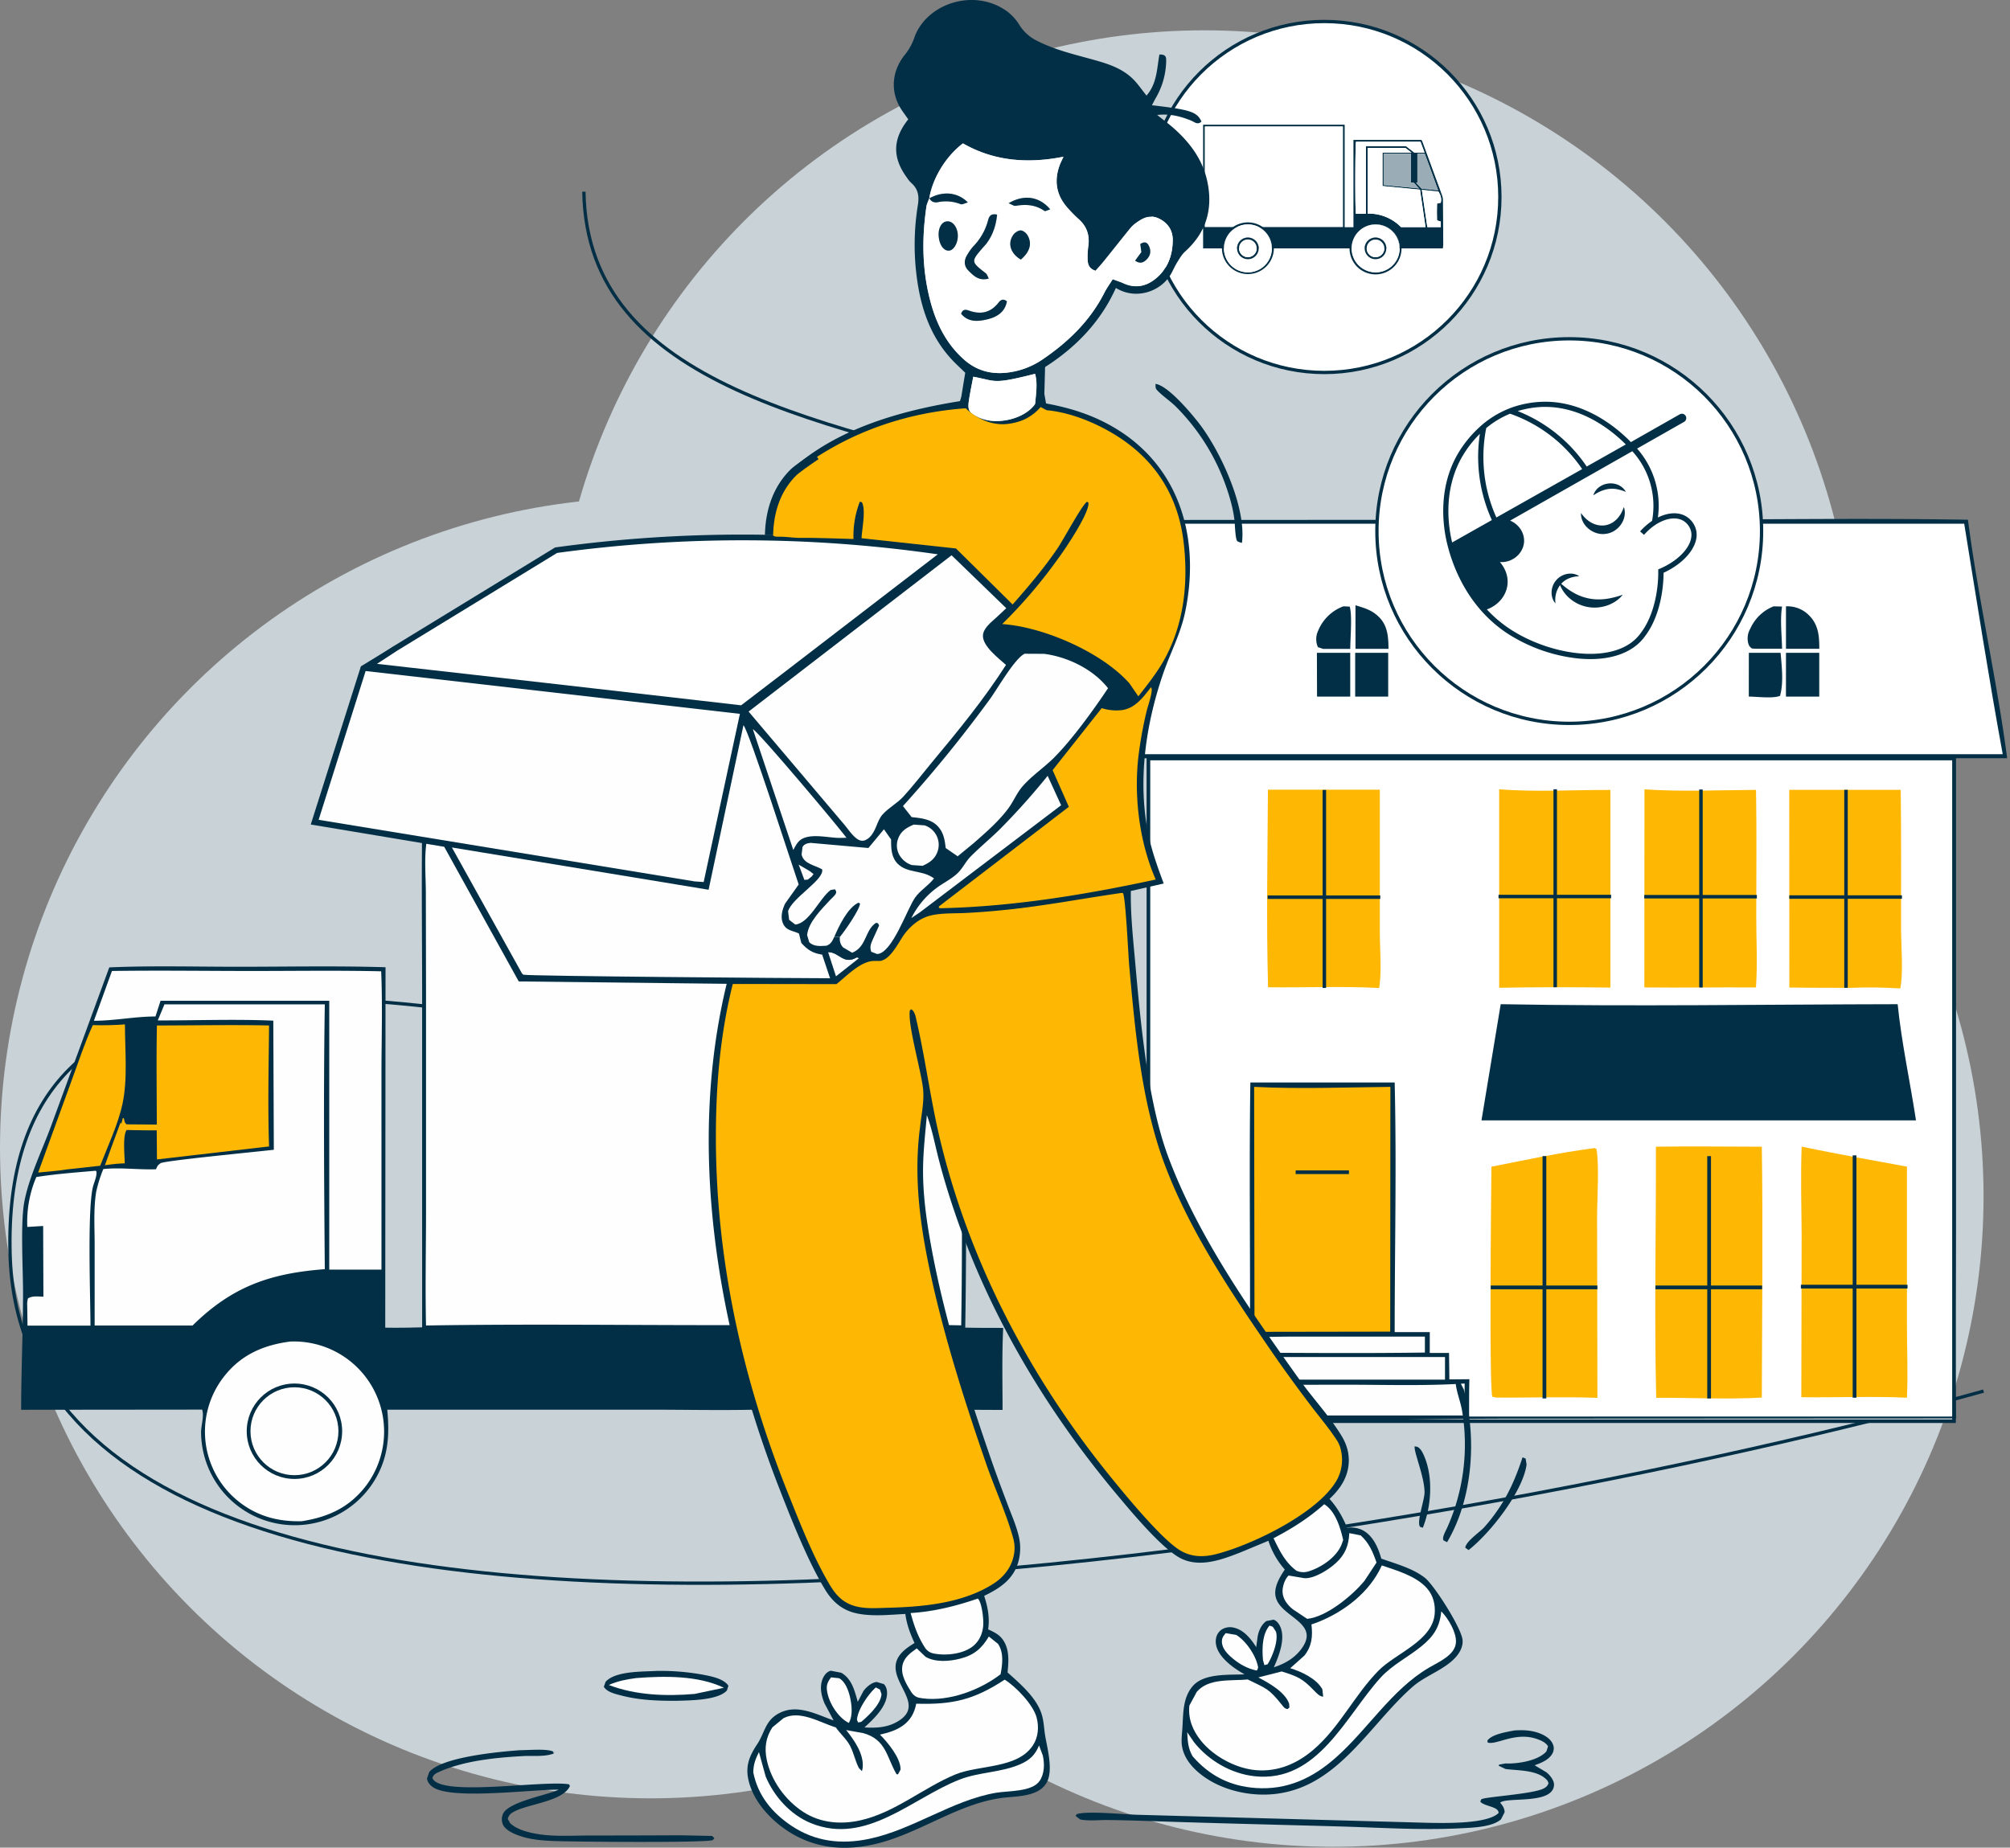 <svg width="608" height="559" fill="none" xmlns="http://www.w3.org/2000/svg"><rect width="100%" height="100%" fill="#808080" stroke="none"/><circle cx="196.782" cy="347.308" fill="#C9D2D7" r="196.782"/><circle cx="364.294" cy="205.958" fill="#C9D2D7" r="196.782"/><circle cx="403.218" cy="361.977" fill="#C9D2D7" r="196.782"/><path d="M600 420.88C440.895 465.336 7.387 543.701 3.048 379.32c-5.29-200.406 427.103 73.816 445.699-101.111C467.344 103.282 178.476 176.479 176.617 58" stroke="#022F45"/><path fill="#fff" d="M346.904 208.042h244.051v221.865H346.904z"/><path d="M209.704 176.793c14.743 10.993 28.843 23.029 43.264 34.533 12.968 10.383 26.546 20.467 38.993 31.449.288 7.666.111 15.409.111 23.085v43.264c0 30.828.432 61.734-.1 92.551 3.827.1 7.654.067 11.481.089-.399 8.253-.199 16.562-.188 24.815l-14.133-.066c.373 3.091.459 6.211.255 9.318a28.036 28.036 0 0 1-10.361 19.258 28.537 28.537 0 0 1-21.077 6.112 28.192 28.192 0 0 1-18.958-10.549c-5.858-7.322-6.523-15.287-5.48-24.294-12.259.454-24.639.144-36.919.144h-79.45c.555 5.935.522 11.581-1.741 17.194a28.31 28.31 0 0 1-54.58-10.305c0-2.041.988-5.159.312-6.911h-.622l-54.113.055c0-11.759.555-23.484.577-35.232 0-7.377-.82-21.255.377-27.667 1.376-7.354 5.347-15.53 7.954-22.574l17.75-48.378c12.901-.555 25.947-.189 38.826-.189 14.887 0 29.852-.31 44.739.145l-.089 109.046c3.716.067 7.444 0 11.16-.1V301.459c0-19.602-.288-39.248.133-58.794 7.599-7.056 17.572-14.155 25.77-20.723l56.109-45.149Z" fill="#022F45"/><path d="M127.813 422.142c.493.473.939.993 1.331 1.553l-.954 1.753a3.784 3.784 0 0 1-2.419-.832c.3-1.154 1.187-1.675 2.042-2.474ZM144.686 404.693a11.183 11.183 0 0 1 1.109 4.437h1.021l-.377.166c1.201.218 2.387.514 3.549.888l.056.51a10.107 10.107 0 0 1-4.16.078l-.388.776a5.892 5.892 0 0 1 .133 3.184l-.677.299a29.172 29.172 0 0 1-4.382-5.125l.355-.809.477-.067a4.63 4.63 0 0 0 2.041 1.642c.943-1.587.511-4.06 1.243-5.979ZM130.131 419.735c1.486-1.387 3.428-3.661 5.424-4.227a2.706 2.706 0 0 1 2.485.189c.355.769.411 1.644.156 2.452a3.33 3.33 0 0 1-2.042 1.464c-.809 1.797-.443 4.049-1.497 5.669-1.875-.244-3.739-3.328-5.048-4.737l.522-.81Z" fill="#022F45"/><path d="M134.19 417.782a4.973 4.973 0 0 1 2.54-1.464 2.485 2.485 0 0 1 0 2.03c-.161.401-.343.794-.543 1.176a.592.592 0 0 0 0 .133 6.078 6.078 0 0 1-3.705 1.043l-.189-.532a9.73 9.73 0 0 1 1.897-2.386Z" fill="#022F45"/><path d="M28.074 310.156c3.24.092 6.484.018 9.717-.222 0 7.71.877 16.484-.732 24.006-1.33 6.245-4.437 12.768-6.755 18.758l-10.062 1.11c-2.85.466-5.824.643-8.697.954l10.084-27.733c2.052-5.602 3.96-11.426 6.445-16.873Z" fill="#FEB703"/><path d="m28.873 354.218.267.122c.277 1.22-.555 3.106-.921 4.349-1.875 6.301-.866 33.579-.854 42.376H8.318l-.078-5.868a6.832 6.832 0 0 1 .222-2.374c1.43-.832 3.04-.533 4.67-.511l-.078-21.387-4.792.288a34.389 34.389 0 0 1 2.729-15.098c5.902-.943 11.936-1.375 17.882-1.897Z" fill="#FEFEFE"/><path d="M47.465 310.256c11.304 0 22.63-.233 33.923 0-.111 12.202-.41 24.405 0 36.607l-33.912 3.927-.067-8.797c-3.025 0-6.053-.037-9.085-.111-1.276 1.653-.6 7.855-.588 10.084a47.362 47.362 0 0 0-6.002.599c1.531-4.337 3.14-8.641 4.737-12.968l.211.433c.133-.466.266-.943.377-1.42l.089-.366.333.133c.077.421.184.837.321 1.242.136.198.288.383.455.555l9.174.067c-.01-10.006-.177-20.013.034-29.985ZM209.692 178.512c15.886 11.892 31.117 24.816 46.592 37.24 11.437 9.186 23.551 17.927 34.455 27.733 0 3.561.056 7.133 0 10.705-3.239-.843-71.718-56.908-80.881-64.141-7.221 5.325-14.121 11.271-21.077 16.884l-41.866 33.502c-5.136 4.082-12.058 11.093-17.815 13.911l.055-11.282c11.737-9.019 23.174-18.459 34.733-27.733l45.804-36.819Z" fill="#FEB703"/><path d="M33.866 293.771c14.2-.211 28.41 0 42.61 0 12.945 0 25.913-.2 38.826.1.443 10.339.088 20.833.088 31.183v59.072H99.594v-81.347h-51.03l-1.53 4.759c-6.246 0-12.358 1.298-18.626 1.298l5.458-15.065ZM87.777 405.891a27.27 27.27 0 0 1 25.171 14.354 27.265 27.265 0 0 1-1.964 28.909c-5.058 6.812-11.492 9.796-19.69 11.093-6.723.167-12.802-1.297-18.282-5.324a27.01 27.01 0 0 1-10.106-28.71 27.005 27.005 0 0 1 4.748-9.595c5.147-6.689 11.98-9.674 20.123-10.727ZM259.522 405.868a27.734 27.734 0 0 1 16.884 4.77 27.182 27.182 0 0 1 11.459 17.633 27.17 27.17 0 0 1-4.559 20.528c-5.058 6.978-11.681 10.117-19.967 11.393-6.412.166-12.303-1.109-17.583-4.925a27.446 27.446 0 0 1-11.304-18.105 27.034 27.034 0 0 1 4.87-20.034c5.069-6.911 11.881-10.073 20.2-11.26Z" fill="#FEFEFE"/><path d="M49.749 303.877h48.5c-.411 26.624-.223 53.436 0 80.116-16.496 1.242-28.011 5.224-39.992 17.039h-29.63V376.46c0-5.203-.377-10.705.466-15.852a40.224 40.224 0 0 1 2.163-6.911c5.27-.533 10.639.255 15.941.066.143-.385.322-.756.533-1.109.262-.281.556-.531.876-.743 1.786-.832 29.275-3.461 34.223-4.049l-.156-39.06c-11.57-.499-23.362-.055-34.954-.066l2.03-4.859ZM209.87 190.027c9.163 7.233 77.653 63.298 80.881 64.141.61 20.922.078 41.988.089 62.921 0 27.955.377 55.954-.089 83.898-24.582-.499-49.254-.066-73.848-.066-29.33 0-58.716-.377-88.036.111-.266-11.626 0-23.296 0-34.944v-65.45l-.055-30.418c0-5.081-.555-10.86.277-15.852 5.758-2.818 12.68-9.829 17.816-13.911l41.866-33.502c6.978-5.657 13.878-11.603 21.099-16.928ZM261.199 446.891c7.658 0 13.866-6.208 13.866-13.866 0-7.659-6.208-13.867-13.866-13.867-7.659 0-13.867 6.208-13.867 13.867 0 7.658 6.208 13.866 13.867 13.866Z" fill="#FEFEFE"/><path fill-rule="evenodd" clip-rule="evenodd" d="M261.198 419.724c-7.346 0-13.301 5.955-13.301 13.301 0 7.345 5.955 13.3 13.301 13.3s13.301-5.955 13.301-13.3c0-7.346-5.955-13.301-13.301-13.301Zm-14.432 13.301c0-7.971 6.461-14.433 14.432-14.433s14.432 6.462 14.432 14.433c0 7.97-6.461 14.432-14.432 14.432s-14.432-6.462-14.432-14.432Z" fill="#022F45"/><path d="M89.066 446.891c7.658 0 13.866-6.208 13.866-13.866 0-7.659-6.208-13.867-13.866-13.867-7.659 0-13.867 6.208-13.867 13.867 0 7.658 6.209 13.866 13.867 13.866Z" fill="#FEFEFE"/><path fill-rule="evenodd" clip-rule="evenodd" d="M89.065 419.724c-7.346 0-13.3 5.955-13.3 13.301 0 7.345 5.954 13.3 13.3 13.3 7.346 0 13.301-5.955 13.301-13.3 0-7.346-5.955-13.301-13.3-13.301Zm-14.432 13.301c0-7.971 6.461-14.433 14.432-14.433 7.97 0 14.432 6.462 14.432 14.433 0 7.97-6.461 14.432-14.432 14.432-7.97 0-14.432-6.462-14.432-14.432Z" fill="#022F45"/><path d="m352.24 157.313 144.068-.066c32.958 0 66.027-.555 98.974 0 3.128 24.15 8.708 48.022 11.858 72.161h-15.53v137.556c0 20.7-.411 41.489.055 62.189l-137.911.067c-30.518.088-61.146 1.109-91.675.41a2.64 2.64 0 0 1-1.109-1.453 10.733 10.733 0 0 1-3.128-3.384l-1.276-.643c-.089-2.318 0-4.659 0-6.978l.987.089h4.759l-.066-7.943h6.212l.078-6.378h9.573c.089-25.149-.266-50.33.111-75.434h43.652c.599 25.126 0 50.385 0 75.523h10.616v6.3h5.824l.1 8.01 6.057-.056c-.111 3.761-.067 7.544-.089 11.304h146.764c-.71-66.371 0-132.808-.1-199.19H386.152c-9.374 0-18.859.288-28.21-.133a5.04 5.04 0 0 0-1.775 0c-5.27.2-10.55.144-15.819.144l7.843-46.869c1.386-8.309 3.161-16.839 4.049-25.226Z" fill="#022F45"/><path d="M369.656 404.393c7.322.322 14.765 0 22.087 0h39.27v4.825c-20.434.289-40.912.067-61.357 0v-4.825ZM363.678 410.572h73.415v6.844h-73.382l-.033-6.844ZM357.787 418.725c16.352.444 32.747.222 49.11.222 11.992 0 24.172.411 36.142-.366l-.089 9.673h-82.012a10.732 10.732 0 0 1-3.129-3.383l-.022-6.146Z" fill="#FEFEFE"/><path d="M379.363 328.837c13.645.677 27.545.144 41.212 0l-.056 74.047-41.045.067-.111-74.114Z" fill="#FEB703"/><path d="m407.974 339.952-16.052-.088c.044 9.458.092 18.925.144 28.398l15.974.144-.066-28.454Z" fill="#FEB703"/><path d="M353.427 158.456h240.724c3.782 23.295 7.41 46.591 11.648 69.732H342.09c1.02-8.875 2.673-17.616 4.149-26.391l7.188-43.341Z" fill="#fff"/><path d="M410.016 183.116c2.795.898 4.892 1.387 7.099 3.561 2.663 2.618 2.862 6.134 2.885 9.64h-9.984v-13.201ZM406.342 183.449c.655 0 1.298.055 1.941.1.788 2.806.156 9.595.156 12.779h-8.198l-1.587-.532a5.972 5.972 0 0 1-.509-2.517c.016-.866.22-1.719.598-2.498a13.18 13.18 0 0 1 7.599-7.332ZM536.51 183.449l2.54.066c-.643 3.994-.066 8.686 0 12.769h-6.412c-.887 0-1.752 0-2.64-.067a2.395 2.395 0 0 1-1.109-1.353 5.83 5.83 0 0 1 .532-4.615 12.901 12.901 0 0 1 7.089-6.8ZM540.236 183.449a9.154 9.154 0 0 1 6.923 2.673c2.917 2.851 3.172 6.368 3.15 10.173h-10.073v-12.846ZM529.001 197.515h9.607c.333 3.994.943 8.875-.122 12.802v.188c-2.219.921-6.978.255-9.496.244l.011-13.234ZM409.926 197.515h9.984v13.234h-9.984v-13.234ZM398.344 197.515h10.084v13.234h-10.04l-.044-13.234ZM540.238 197.515h10.061v13.234h-10.072l.011-13.234Z" fill="#022F45"/><path d="M453.479 238.793c11.093.898 22.53.155 33.656.211v59.792c-11.193-.144-22.474-.155-33.656.056v-60.059ZM541.225 238.97h33.723c.178 14.011.089 28.022.1 42.022 0 4.969.732 13.478-.244 18.071-4.941-.33-9.895-.393-14.843-.189-6.234 0-12.469 0-18.703-.089l-.033-59.815ZM497.43 238.815c11.093.766 22.608.222 33.745.167.233 12.712.078 25.459.067 38.171 0 7.133.422 14.488-.089 21.599-11.248-.078-22.497.122-33.757 0l.034-59.937ZM383.534 238.915h33.845v43.131c0 5.369.644 11.647-.199 16.883-11.093-.61-22.464-.088-33.602-.221-.554-19.857-.155-39.825-.044-59.793ZM544.975 346.919c10.539 2.219 21.255 4.082 31.849 6.046v48.056c0 7.255.344 14.621 0 21.864-10.55-.51-21.354 0-31.948-.155l.099-49.354c-.088-8.808-.321-17.66 0-26.457ZM482.033 347.396c.499-.056.199-.078.876.255.91 5.025.178 15.076.189 20.722l.099 54.557c-10.139-.4-20.444 0-30.617-.1l-1.165-.244c-.987-1.831-.355-62.377-.277-69.588 10.294-2.041 20.556-4.26 30.895-5.602ZM500.891 346.941c10.661-.177 21.377 0 32.037 0 .378 25.282.067 50.607 0 75.9-10.56.599-21.354 0-31.948.067-.599-25.293-.022-50.674-.089-75.967Z" fill="#FEB703"/><path d="M453.944 303.822c39.935.732 80.093.066 120.073 0 1.187 11.736 3.772 23.473 5.547 35.154H448.131l5.813-35.154ZM467.733 349.792h-1.131v73.315h1.131v-73.315Z" fill="#022F45"/><path d="M483.185 388.94h-32.259v1.132h32.259v-1.132ZM517.553 349.792h-1.131v73.315h1.131v-73.315Z" fill="#022F45"/><path d="M533.005 388.94h-32.259v1.132h32.259v-1.132ZM561.549 349.559h-1.131v73.315h1.131v-73.315Z" fill="#022F45"/><path d="M577.001 388.707h-32.259v1.132h32.259v-1.132ZM558.919 238.959h-1.054v59.904h1.054v-59.904Z" fill="#022F45"/><path d="M575.313 270.875h-34.067v1.053h34.067v-1.053ZM515.044 238.86h-1.054v59.903h1.054V238.86Z" fill="#022F45"/><path d="M531.431 270.775h-34.068v1.054h34.068v-1.054ZM470.962 238.793h-1.054v59.903h1.054v-59.903Z" fill="#022F45"/><path d="M487.347 270.719h-34.068v1.054h34.068v-1.054ZM401.128 239.004h-1.054v59.903h1.054v-59.903Z" fill="#022F45"/><path d="M417.513 270.919h-34.068v1.054h34.068v-1.054ZM408.04 354.107h-16.118v1.11h16.118v-1.11Z" fill="#022F45"/><path d="M591.621 430.529H346.826V228.931h244.795v201.598Zm-243.686-1.11h242.577V230.04H347.935v199.379Z" fill="#022F45"/><circle cx="400.598" cy="59.598" r="53.098" fill="#fff" stroke="#022F45"/><path d="M431.136 57.516v.026l.159.02 3.871.485-3.167-.417-.863-.114ZM406.742 37.736v31.507h-42.816V37.736h42.816Zm-.546.545h-41.725v30.416h41.725V38.281Z" fill="#022F45"/><path d="M364.472 38.281v30.416h8.52a7.857 7.857 0 0 1 8.965 0h24.24V38.281h-41.725Z" fill="#fff"/><path d="m431.237 46.185 4.478 11.804-.581-.055-3.127-.304-.692-.068-.442-.043-.755-.076-.556-.052-11.367-1.102V46.185h13.042Zm-12.7 9.78 10.678 1.033.803.078 4.99.483.176.018-3.298-8.683-.895-2.362h-12.454v9.432Z" fill="#022F45"/><path d="m427.528 55.15.129.14 1.546 1.708.325.357.005.036 1.67 11.321.076.513.535-.078-.062-.432-1.663-11.272-.048-.33-.035-.037-1.62-1.786-.458-.505-.4.364ZM413.176 44.2v20.485h.54V44.743h11.385l1.781 1.384.075.058.229.178.232.179.193.15.119-.15.138-.179.075-.098-.103-.08-1.693-1.316-.86-.669h-12.111Z" fill="#022F45"/><path d="M426.807 46.363h1.937v8.927h-1.937v-8.927Z" fill="#022F45"/><path d="M409.401 68.75V42.341h20.556c.112.169.211.346.296.53a4325.46 4325.46 0 0 1 6 16.391c.146.426.221.873.221 1.323.027 2.886.049 5.772.065 8.658h.025l-.02.923c0 1.273.007 2.546.02 3.819-.022.39-.065.779-.13 1.164h-72.508V68.75h45.475Zm21.366-.043h5.053v-1.662l-1.129-.38c-.068-1.678-.046-3.363 0-5.069l1.119-.251c.302-1.185 0-2.191-.629-3.295l-.04-.114-.136-.374-3.119-8.668-.538-1.497-.441-1.222-.032-.091c-.264-.712-.516-1.404-.783-2.098l-.251-.697-.149-.4h-19.511c-.252 1.095-.307 20.232-.038 21.796h3.3l.272-.023.458-.035a13.597 13.597 0 0 1 9.608 4.08h6.986Z" fill="#022F45"/><path d="m430.09 57.446 1.663 11.269h4.067v-1.663l-1.13-.38c-.067-1.677-.045-3.363 0-5.068l1.12-.252c.302-1.184 0-2.19-.629-3.295l-3.871-.485-.443-.043-.777-.083Z" fill="#fff"/><path d="m428.388 55.29 1.62 1.786 4.99.483-3.111-8.655-.896-2.362h-2.246v8.748h-.357Z" fill="#9AACB5"/><path d="M418.527 46.542v9.422l10.678 1.034-1.547-1.708h-.85v-8.748h-8.281Z" fill="#9AACB5"/><path d="M413.716 44.743v19.92l.457-.036a13.598 13.598 0 0 1 9.609 4.08h7.423l-1.67-11.319-11.367-1.102V46.185h8.789l-.076-.058-1.781-1.384h-11.384Z" fill="#fff"/><path d="M410.137 64.685h3.036V44.2h12.112l.86.669 1.698 1.316h3.053l-.032-.089-1.029-2.804-.148-.4h-19.512c-.264 1.092-.307 20.229-.038 21.793ZM377.472 71.877a3.271 3.271 0 1 1 0 6.542 3.271 3.271 0 0 1 0-6.542Zm0 5.938a2.662 2.662 0 1 0-1.883-.777 2.665 2.665 0 0 0 1.883.782v-.005Z" fill="#fff"/><path d="M377.473 67.6a7.547 7.547 0 1 1-7.546 7.547 7.563 7.563 0 0 1 7.546-7.547Zm0 14.798a7.253 7.253 0 0 0 7.245-7.244 7.237 7.237 0 0 0-3.062-5.906 6.967 6.967 0 0 0-.9-.556 7.215 7.215 0 0 0-6.565 0 7.068 7.068 0 0 0-.901.556 7.241 7.241 0 0 0-3.061 5.906 7.253 7.253 0 0 0 7.244 7.244Z" fill="#fff"/><path d="M372.292 69.243c.198-.174.407-.337.621-.503l.078-.053a7.857 7.857 0 0 1 8.965 0l.078.053a7.883 7.883 0 0 1 3.3 6.41 7.86 7.86 0 0 1-15.719 0 7.856 7.856 0 0 1 2.677-5.906Zm-2.063 5.911a7.243 7.243 0 0 0 12.367 5.123 7.247 7.247 0 0 0 2.122-5.123 7.241 7.241 0 0 0-3.061-5.906 7.068 7.068 0 0 0-.901-.556 7.215 7.215 0 0 0-6.565 0 7.068 7.068 0 0 0-.901.556 7.241 7.241 0 0 0-3.061 5.906Z" fill="#022F45"/><path d="M373.291 69.243a7.068 7.068 0 0 1 .901-.556 7.214 7.214 0 0 1 6.565 0 7.068 7.068 0 0 1 .901.556 7.241 7.241 0 0 1 3.061 5.906 7.243 7.243 0 0 1-12.367 5.123 7.243 7.243 0 0 1-1.311-8.449 7.241 7.241 0 0 1 2.25-2.58Zm4.183 9.186a3.27 3.27 0 1 0 0-6.542 3.27 3.27 0 0 0 0 6.542Z" fill="#fff"/><path d="M377.472 71.877a3.271 3.271 0 1 1 0 6.542 3.271 3.271 0 0 1 0-6.542Zm0 5.938a2.662 2.662 0 1 0-1.883-.777 2.665 2.665 0 0 0 1.883.782v-.005Z" fill="#022F45"/><path d="M374.843 75.588a2.662 2.662 0 1 1 5.255-.851 2.662 2.662 0 0 1-5.255.851ZM416.074 71.877a3.265 3.265 0 0 1 3.021 2.018 3.275 3.275 0 0 1-.709 3.564 3.27 3.27 0 1 1-2.312-5.582Zm0 5.938a2.66 2.66 0 0 0 2.61-3.18 2.665 2.665 0 0 0-2.091-2.091 2.663 2.663 0 0 0-2.732 1.132 2.664 2.664 0 0 0 2.213 4.144v-.005Z" fill="#fff"/><path d="M416.075 67.6a7.546 7.546 0 1 1-7.546 7.547 7.555 7.555 0 0 1 7.546-7.547Zm0 14.798a7.248 7.248 0 1 0-7.244-7.244 7.253 7.253 0 0 0 7.244 7.244Z" fill="#fff"/><path d="M416.073 67.294a7.861 7.861 0 1 1 .02 15.722 7.861 7.861 0 0 1-.02-15.722Zm0 15.104a7.248 7.248 0 1 0 .004-14.495 7.248 7.248 0 0 0-.004 14.495Z" fill="#022F45"/><path d="M416.073 67.907a7.249 7.249 0 0 1 7.11 8.66 7.246 7.246 0 1 1-7.11-8.66Zm0 10.522a3.27 3.27 0 1 0 0-6.542 3.27 3.27 0 0 0 0 6.542Z" fill="#fff"/><path d="M416.074 71.877a3.265 3.265 0 0 1 3.021 2.018 3.275 3.275 0 0 1-.709 3.564 3.27 3.27 0 1 1-2.312-5.582Zm0 5.938a2.66 2.66 0 0 0 2.61-3.18 2.665 2.665 0 0 0-2.091-2.091 2.663 2.663 0 0 0-2.732 1.132 2.664 2.664 0 0 0 2.213 4.144v-.005Z" fill="#022F45"/><path d="M414.193 77.036a2.66 2.66 0 1 1 3.762-3.765 2.66 2.66 0 0 1-3.762 3.765Z" fill="#fff"/><circle cx="474.677" cy="160.677" r="58.177" fill="#fff" stroke="#022F45"/><g clip-path="url(#a)"><path d="M503.188 173.298c0 2.019-.224 8.709-3.06 14.876a22.939 22.939 0 0 1-2.491 4.229 14.439 14.439 0 0 1-1.869 2.121c-3.382 3.21-8.522 4.892-14.74 4.892a39.071 39.071 0 0 1-4.458-.266 49.067 49.067 0 0 1-21.165-7.836c-11.643-7.943-16.063-20.09-17.661-26.631-1.224-4.897-3.406-18.026 4.499-29.435a34.715 34.715 0 0 1 5.841-6.542.175.175 0 0 1 0-.056h.046a29.207 29.207 0 0 1 9.219-5.387 31.02 31.02 0 0 1 9.765-1.714c12.643-.108 22.272 8.223 26.164 12.217l14.783-8.41a1.322 1.322 0 0 1 1.799.496 1.325 1.325 0 0 1-.495 1.798l-14.213 8.074a26.098 26.098 0 0 1 5.606 10.377 26.28 26.28 0 0 1 .687 10.475c3.032-1.504 6.135-1.728 8.457-.383a6.625 6.625 0 0 1 3.135 4.313c.986 4.405-3.154 9.727-9.849 12.792Z" fill="#fff"/><path d="M515.367 160.01a8.992 8.992 0 0 0-4.247-5.854 9.948 9.948 0 0 0-7.055-.935 28.601 28.601 0 0 0-1.01-7.732 28.133 28.133 0 0 0-4.345-9.078l11.84-6.728a3.668 3.668 0 0 0 1.364-4.985 3.667 3.667 0 0 0-4.981-1.369l-13.245 7.526c-4.523-4.303-14.045-11.647-26.291-11.647h-.262a33.62 33.62 0 0 0-10.531 1.869 31.505 31.505 0 0 0-9.069 5.083l-1.509 1.28a37.723 37.723 0 0 0-5.667 6.499c-7.167 10.349-6.616 21.913-5.462 28.435h-.107l.705 2.892c1.677 6.873 6.326 19.624 18.619 28.006a51.496 51.496 0 0 0 22.23 8.199c1.57.184 3.148.278 4.729.281 6.882 0 12.535-1.911 16.352-5.532a16.707 16.707 0 0 0 2.131-2.439 25.144 25.144 0 0 0 2.724-4.63c2.509-5.448 3.116-11.167 3.242-14.381 6.929-3.645 10.947-9.564 9.845-14.76Zm-13.153 11.153-1.364.626v1.5c0 1.808-.205 8.157-2.85 13.904a20.571 20.571 0 0 1-2.233 3.799l-.038.051a12.037 12.037 0 0 1-1.546 1.775c-2.93 2.804-7.476 4.252-13.134 4.252a36.045 36.045 0 0 1-4.205-.252 46.582 46.582 0 0 1-20.123-7.434c-10.228-6.957-14.568-17.436-16.353-23.875l-.35-1.401c-1.192-4.761-3.168-16.974 4.153-27.566a32.567 32.567 0 0 1 5.303-6l.197-.168a26.892 26.892 0 0 1 8.48-4.957 28.546 28.546 0 0 1 8.998-1.579h.22c11.793 0 20.861 8.036 24.23 11.507l1.257 1.299.528.598a23.596 23.596 0 0 1 5.139 9.452 24.016 24.016 0 0 1 .622 9.541l-.594 4.364 3.948-1.958c2.407-1.196 4.673-1.359 6.252-.467a4.322 4.322 0 0 1 2.018 2.775c.72 3.29-2.971 7.667-8.555 10.223v-.009Z" fill="#fff"/><path d="M513.084 160.501a6.656 6.656 0 0 0-3.135-4.317c-2.336-1.341-5.42-1.117-8.457.383a26.108 26.108 0 0 0-6.293-20.848l14.212-8.078a1.315 1.315 0 1 0-1.303-2.289l-14.783 8.41c-3.873-3.995-13.498-12.326-26.164-12.218a30.882 30.882 0 0 0-9.766 1.715 29.176 29.176 0 0 0-9.218 5.387h-.047a.262.262 0 0 0 0 .056 34.673 34.673 0 0 0-5.84 6.541c-7.905 11.419-5.723 24.548-4.499 29.435 1.598 6.541 6.018 18.689 17.666 26.632a48.952 48.952 0 0 0 21.16 7.83c1.479.178 2.968.268 4.457.271 6.219 0 11.358-1.687 14.746-4.892a14.698 14.698 0 0 0 1.841-2.121 22.767 22.767 0 0 0 2.49-4.233c2.836-6.167 3.06-12.853 3.06-14.872 6.672-3.06 10.812-8.386 9.873-12.792Zm-63.543-30.963a27.48 27.48 0 0 1 7.238-4.368 43.808 43.808 0 0 1 15.292 9.171 43.553 43.553 0 0 1 6.513 7.583l-25.945 14.643a44.945 44.945 0 0 1-3.093-9.681 45.066 45.066 0 0 1 .014-17.348h-.019Zm17.615-6.429h.257c11.54 0 20.464 7.434 24.375 11.363l-11.826 6.677a44.998 44.998 0 0 0-6.821-7.943 45.171 45.171 0 0 0-14.063-8.835 29.516 29.516 0 0 1 8.097-1.271l-.019.009Zm-23.595 13.026a33.778 33.778 0 0 1 4.088-4.882A46.32 46.32 0 0 0 448 147.19a46.58 46.58 0 0 0 3.27 10.157l-12.017 6.78c-1.168-4.818-3.13-17.227 4.327-27.992h-.019Zm58.501 35.93-.467.215v.532c.023.809.135 8.078-2.911 14.704a21.48 21.48 0 0 1-2.336 3.957 13.2 13.2 0 0 1-1.659 1.906c-8.232 7.803-26.837 4.49-38.391-3.368a38.107 38.107 0 0 1-6.542-5.63c3.472-1.253 5.92-4.205 6.247-7.602.355-3.63-1.869-6.238-2.303-6.728 3.803.262 7.008-2.57 7.302-5.957.234-2.804-1.541-5.471-4.205-6.583l36.953-20.997a24.568 24.568 0 0 1 5.509 9.998 24.795 24.795 0 0 1 .467 11.083 18.733 18.733 0 0 0-3.612 3.186l1.187 1.042c3.738-4.28 8.737-6.074 11.853-4.275a5.14 5.14 0 0 1 2.383 3.271c.813 3.793-3.167 8.536-9.456 11.246h-.019Z" fill="#022F45"/><path d="M481.185 181.166c-3.453-.537-6.317-2.233-8.943-4.546a6.447 6.447 0 0 1 2.276-1.607 8.615 8.615 0 0 1 3.196-.659c-2.103-1.5-5.303-.804-6.948 1.159-1.724 1.892-1.995 5.139-.243 7.041a7.528 7.528 0 0 1 1.378-5.518 10.462 10.462 0 0 0 2.762 3.882 11.538 11.538 0 0 0 7.676 2.911c3.196 0 6.541-1.364 8.527-3.887-3.13 1.093-6.406 1.761-9.681 1.224ZM485.409 158.95c-2.864.341-5.443-1.238-7.167-3.738-.177 3.738 3.775 6.887 7.508 6.298 3.766-.425 6.71-4.546 5.439-8.13-.911 2.893-2.925 5.163-5.78 5.57ZM481.953 149.872c2.205-1.5 4.616-2.383 7.247-1.846.895.179 1.77.447 2.612.799-2.206-3.929-8.537-3.205-9.859 1.047Z" fill="#022F45"/></g><g clip-path="url(#b)"><path d="M239.587 161.15c0 .093 0 .19.028.284l1.227-.111-1.255-.173Zm202.808 334.945c-.435-3.709-8.586-16.546-11.41-18.748-3.693-2.881-8.801-4.229-13.162-5.782-.9-3.235-2.434-6.858-5.539-8.543a7.803 7.803 0 0 0-4.771-.776c-1.391-3.297-2.942-6.064-5.349-8.75 3.283-3.037 5.696-6.684 5.825-11.309.087-2.857-.751-5.422-2.232-7.845-3.6-5.894-8.576-11.201-12.61-16.835-14.887-20.839-30.709-43.307-39.726-67.387-6.214-16.616-8.405-40.627-9.991-58.429-.647-7.308-1.478-14.779-1.366-22.122l9.945-2.263c-1.739-4.66-3.411-9.257-4.475-14.124-3.558-16.249-1.071-33.735 4.301-49.363 2.226-6.445 5.324-12.082 6.708-18.863 4.994-24.34-3.063-47.474-26.494-58.183-5.244-2.389-10.721-3.848-16.383-4.853l.251 1.958-.449 1.078a4.447 4.447 0 0 1-2.121 3.03c-2.302 1.491-5.661 1.82-8.294 1.165a61.563 61.563 0 0 1-4.048-1.158h-.027c-3.384-1.102-6.656-2.586-9.487-4.683l-.942-1.973c-15.433 2.451-32.396 6.913-45.44 16.204a59.488 59.488 0 0 0-4.948 3.903l-.063 2.132 1.575 18.829 44.164 4.728-47.22 36.297-14.185 10.862-12.015-1.387-47.022-5.377-52.422-6.271c2.525-1.53 5.052-3.055 7.581-4.573l-.744-.631-.64-.551-10.005 6.108L94 249.455l40.366 6.74 22.548 40.741 62.897.718c-12.196 50.355-2.536 105.39 16.02 152.94 3.697 9.475 8.596 21.9 13.84 30.487 2.129 3.467 4.942 5.935 8.965 6.933 4.806 1.172 10.311.534 15.218.292.424 3.186 1.446 5.893 2.781 8.802-2.284 1.386-4.868 3.141-5.563 5.893-1.569 6.376 8.474 12.595.977 17.514-3.28 2.157-6.802 2.34-10.575 2.122 2.744-2.475 6.607-6.126 6.843-10.015.07-1.096-.146-2.313-.977-3.1l-2.138-.638c-1.53.129-3.165 1.56-4.024 2.743l-1.714 3.262c-.936-3.287-1.774-6.961-5.001-8.799l-3.168-.607c-1.161.302-1.94 1.287-2.399 2.341-1.071 2.457-.466 5.255.556 7.626l2.709 5.072c-5.126-1.795-10.804-4.971-16.205-2.329-4.319 2.114-4.472 5.494-6.638 9.103-2.292 3.408-3.825 6.438-3.036 10.682 1.255 6.652 6.552 12.442 12.063 16.04 7.877 5.142 16.692 6.039 25.768 4.046 13.458-2.95 25.187-12.2 38.774-14.072 4.284-.585 10.87-.249 13.52-4.333 2.406-3.71.348-10.706-.303-14.807-.285-1.889-.372-3.848-.865-5.703-1.391-5.269-6.528-9.603-10.464-13.149.348-3.408.633-7.28-1.621-10.172-1.123-1.442-2.639-2.114-4.249-2.856.511-3.581-.104-6.729-1.203-10.14 4.521-2.191 8.533-4.729 10.189-9.794a15.49 15.49 0 0 0 .181-8.608c-.752-3.047-2.07-6.032-3.175-8.965-1.861-4.93-3.707-9.846-5.411-14.817-7.035-20.454-13.656-41.255-17.62-62.523-1.524-8.127-2.762-16.592-2.65-24.875.069-5.273.695-10.597 1.144-15.85l.135.347c1.489 4.125 2.33 8.594 3.422 12.848 1.391 5.429 3.036 10.813 4.844 16.117 10.725 31.478 27.82 60.124 49.161 85.57 4.242 5.058 13.91 16.766 19.623 19.38 5.714 2.614 12.171.173 17.655-1.966l8.475-3.529a24.626 24.626 0 0 0 4.959 8.705c-1.489 2.243-3.29 5.176-2.814 7.973 1.082 6.317 13.166 7.828 8.284 15.379-2.069 3.193-5.217 5.065-8.777 6.219 1.505-3.383 3.498-8.438 2.027-12.078-.39-.96-1.092-1.986-2.114-2.329l-2.163.412c-1.513 1.04-2.389 3.03-2.664 4.77l-.424 3.12c-1.621-2.52-3.794-5.297-6.917-5.917a4.75 4.75 0 0 0-3.477.568 4.086 4.086 0 0 0-1.218 1.262 4.05 4.05 0 0 0-.573 1.654c-.285 1.986.65 3.883 1.888 5.377 1.798 2.18 4.326 3.917 6.777 5.297-4.718.208-12.125-.371-15.561 3.425-3.13 3.467-2.98 8.32-3.238 12.675-.104 1.65-.347 3.338-.208 4.988.347 3.786 2.83 6.833 5.713 9.121 6.1 4.854 14.953 6.858 22.624 5.97 19.033-2.191 28.484-21.019 41.518-32.435 3.999-3.501 10.102-5.297 13.381-9.36 1.116-1.383 1.895-3.093 1.697-4.868Z" fill="#022F45"/><path d="m427.901 437.597.609.09c1.179.291 1.951 2.053 2.375 3.075 2.671 6.414 2.052 15.119-.497 21.46l-.842-.274c-1.116-1.557 1.391-8.085 1.363-10.498-.059-4.749-3.178-11.863-3.008-13.853ZM460.548 440.918l.939.375.285 1.809c-1.137 8.275-11.062 20.801-17.544 25.876l-1.015-.731c.302-1.973 4.281-4.594 5.738-6.168a47.679 47.679 0 0 0 3.721-4.697c3.616-5.069 5.96-10.584 7.876-16.464ZM440.26 417.92l1.346.145 1.176 2.32c3.953 14.664 2.782 32.965-5.057 46.208l-1.078-.548c-.549-.891.745-3.002 1.183-4.007a61.747 61.747 0 0 0 4.454-35.074c-.459-2.825-1.665-5.63-1.964-8.445l-.06-.599ZM349.533 116.137c3.874.582 10.78 8.889 13.117 11.891 6.493 8.386 14.414 25.443 13.023 36.221-.389-.094-1.154-.278-1.433-.555-.566-.565-.695-4.978-.789-5.973-.386-3.592-1.391-7.156-2.584-10.556a64.329 64.329 0 0 0-15.102-24.067c-1.739-1.733-3.825-3.085-5.526-4.801-.841-.829-.681-1.078-.706-2.16ZM198.633 505.539a71.42 71.42 0 0 1 14.807 1.296c2.264.465 5.584 1.19 6.902 3.207l-.459 1.411c-2.684 3.002-11.256 2.999-14.928 3.12-5.648.049-11.476-.145-16.949-1.577-1.763-.458-4.382-1.016-5.356-2.659l.55-1.525c3.039-3.311 11.19-3.01 15.433-3.273Z" fill="#022F45"/><path d="M192.457 507.699c8.485-.656 18.733-.812 26.512 2.939l-8.85 1.866c-8.62.735-17.832.419-25.976-2.711 2.747-1.2 5.351-1.703 8.314-2.094Z" fill="#FEFEFE"/><path d="m157.035 529.543 4.521-.146c1.509 0 5.248-.163 6.329.888l-.65-.389.302.631c-2.99 1.082-6.259.604-9.389.78-8.266.468-18.055 1.418-25.611 4.909-.925.427-1.391.739-1.739 1.703l.163.346c3.273 5.311 33.659.267 41.173 1.591l.258.507c-2.045 4.631-12.519 5.404-16.862 7.727-1.044.565-1.583 1.04-1.948 2.181l.696 1.293c2.044 2.045 5.911 2.95 8.711 3.38 4.931.763 10.404.392 15.391.392 9.074 0 18.145-.024 27.214-.07l9.81.201.696.662-.473.586c-2 .895-44.007.52-48.983.25-2.848-.153-5.683-.388-8.426-1.2-1.989-.589-5.272-1.785-6.124-3.813a4.091 4.091 0 0 1-.289-1.611c.014-.552.14-1.094.369-1.596 1.638-3.505 12.616-5.512 16.313-7.055l.518-.218c-8.026-.111-31.934 3.12-37.904-.666-.939-.596-1.812-1.577-1.941-2.721l.675-1.955c3.832-4.552 20.931-6.109 27.2-6.587ZM458.088 523.552c2.459-.163 4.775-.1 7.143.694 1.718.575 3.651 1.632 4.441 3.352a3.114 3.114 0 0 1 .028 2.704c-.95 2.059-3.478 3.082-5.498 3.779l3.592 2.149c.974.784 2.305 2.382 2.278 3.72-.126 6.14-14.366 3.612-16.292 5.457.74.866 1.346 1.709 1.339 2.908l-1.089 2.132c-2.702 2.393-8.78 2.528-12.22 2.705-12.045.613-24.217-.202-36.259-.545-18.646-.527-37.292-.95-55.931-1.581-4.869-.166-9.737-.315-14.605-.371-2.483-.031-5.933.347-8.322-.19l-1.349-1.082.375-.513c3.019-1.04 14.324.083 18.121.191l88.814 2.454c4.931.059 17.266.323 20.642-2.974.108-1.997-4.315-1.983-5.508-3.436.061-.243.156-.476.282-.693.594-.749 15.342-1.553 18.778-3.259.859-.426 1.273-.787 1.568-1.695l-.32-.694c-2.722-3.345-8.912-3.03-12.689-3.546l-2.086-.988.156-.347 1.888-.346c3.68.166 9.922-.798 12.418-3.661l.48-1.536c-.744-1.175-1.961-1.692-3.23-2.153-6.517-2.378-12.321 1.851-15.012 1.04l-.115-.582c1.342-1.97 5.912-2.639 8.182-3.093Z" fill="#022F45"/><path d="m241.594 261.606 3.262 1.9 1.234.936-.591.766-1.141.915-1.043.087-1.721-4.604ZM250.484 288.054c3.325-.045 4.667 3.97 8.652 1.619l.696.226-6.955 5.487-2.393-7.332Z" fill="#FEFEFE"/><path d="m252.37 283.437 1.656.052c-.074 1.223.146 2.225 1.008 3.154l2.744 1.609.114.939 1.228.482c-3.985 2.351-5.327-1.664-8.652-1.619l-.393-.346-.765.79-.289-.25.891-1.761.097-.346c1.412-.552 1.728-1.422 2.361-2.704Z" fill="#022F45"/><path d="m384.019 491.828.97.346.949 1.436c.88 2.718-1.043 7.54-2.496 9.908l-.974.277-.421-1.494c-.302-3.304-.295-7.859 1.972-10.473ZM264.935 510.534l1.241.645.459 1.359c-.118 3.009-3.95 6.587-6.131 8.418l-.932.183-.347-.783c.149-3.041 3.515-7.925 5.71-9.822ZM370.776 494.112l3.13.527c2.799 1.647 5.609 5.738 6.43 8.844.261.974.347 1.085-.167 1.945-2.782-.558-5.216-1.914-7.383-3.741-1.439-1.217-3.067-2.842-3.168-4.853-.059-1.21.418-1.858 1.158-2.722ZM251.39 507.491l2.403.26c1.805.908 2.803 3.584 3.248 5.394.591 2.427 1.022 5.921-.285 8.137l-.759-.441c-2.862-1.844-5.251-5.765-5.8-9.086-.309-1.851.09-2.798 1.193-4.264ZM276.403 249.483l3.259.232a6.192 6.192 0 0 1 3.692 3.231 6.16 6.16 0 0 1 .168 4.895c-.814 2.119-2.459 3.252-4.479 4.115l-3.241-.235a6.757 6.757 0 0 1-2.325-1.316 6.72 6.72 0 0 1-1.629-2.113 5.905 5.905 0 0 1-.153-4.614c.873-2.288 2.549-3.273 4.708-4.195ZM400.53 455.125l.199.09c3.307 2.17 4.732 7.072 5.563 10.699l-.448 1.3c-1.391 3.491-5.077 6.24-8.495 7.654-1.899.78-3.245 1.162-5.217.347-3.477-2.649-5.042-6.015-6.909-9.814 5.584-2.933 10.62-6.074 15.307-10.276ZM295.762 483.66l.191.167c1.116 1.487 1.593 6.132 1.464 7.89-.174 2.451-1.123 4.715-3.05 6.292-2.67 2.195-7.163 2.832-10.533 2.465-1.707-.187-2.806-.381-3.898-1.751-2.25-3.421-3.411-6.763-4.479-10.695 6.983-.419 13.712-2.108 20.305-4.368ZM316.904 234.728l4.072 8.903-42.72 32.397-2.584 1.733a25.709 25.709 0 0 1 9.368-10.296c1.614-1.04 3.446-2.08 4.802-3.467 1.423-1.428 2.299-3.366 3.735-4.822 2.841-2.881 6.002-5.457 8.882-8.299a212.36 212.36 0 0 0 14.445-16.149ZM227.729 220.608c1.766.86 25.712 29.312 28.313 32.865l-2.236.042c-3.13-.076-7.108-1.064-10.126-.146-2.111.645-2.748 2.004-3.718 3.793l-12.233-36.554Z" fill="#FEFEFE"/><path d="m408.149 463.854 3.477.694c2.539 2.347 3.648 5.023 4.757 8.199l-3.63 5.519c-3.617 4.413-11.476 10.955-17.349 11.52l-4.354-2.902c-1.585-1.279-2.945-2.995-3.088-5.096-.111-1.64.619-3.962 1.812-5.11l4.827.811c3.008.156 7.355-2.614 9.514-4.617 2.813-2.594 3.839-5.267 4.034-9.018ZM299.11 495.132l2.781 2.215c1.805 2.714 1.339 6.185.776 9.197-6.214 4.791-15.6 8.321-23.539 7.301-1.638-.208-2.368-.44-3.377-1.754-1.491-2.371-3.334-5.242-2.781-8.164.462-2.462 2.434-3.852 4.346-5.2l2.661 2.551c3.018 1.734 7.264 1.387 10.533.534 4.138-1.061 6.499-3.113 8.6-6.68ZM435.965 487.546l.25.226c1.996 2.153 4.33 6.105 4.194 9.072-.177 3.935-5.314 6.022-8.269 7.773-11.264 6.687-18.295 18.478-27.997 27.086-7.021 6.24-14.717 9.911-24.245 9.263-7.821-.534-14.056-3.737-19.15-9.6-1.391-2.399-1.489-4.565-1.635-7.28l2.087 3.051c4.395 5.519 11.194 9.489 18.263 10.262 19.126 2.08 27.521-18.118 38.141-29.815 3.477-3.837 8.363-6.24 12.359-9.495 3.682-3.006 5.522-5.769 6.002-10.543ZM314.3 528.08l1.133 3.054c.567 2.482.529 5.471-.942 7.658-2.285 3.405-9.483 2.978-13.197 3.613-13.329 2.281-25.093 11.183-38.513 13.971-8.345 1.733-16.204.807-23.354-3.966-5.894-3.935-10.186-9.177-11.57-16.18.032-2.378.658-4.056 1.715-6.129l2.034 7.384c2.556 6.095 7.546 11.628 13.753 14.138 16.692 6.746 30.529-7.593 44.905-13.205 5.936-2.32 12.633-2.101 18.468-4.691 2.817-1.251 4.417-2.804 5.568-5.647ZM267.379 250.897l2.167 3.103c-.021 2.638.041 5.453 2.086 7.423 2.782 2.676 7.032 1.899 10.193 3.893l.441.27.265.167c-1.663 2.194-4.156 3.598-5.71 5.792-2.456 3.467-6.928 16.939-11.507 17.099l-1.777-.694c-.494-1.386-.132-2.426.469-3.706l1.913-4.229-.313-.666-.602-.152c-3.415 2.159-2.782 7.259-7.229 9.058l-2.744-1.608c-.863-.929-1.082-1.931-1.009-3.155l-1.655-.052c-.633 1.283-.949 2.153-2.361 2.687-1.777.118-3.825.329-5.216-1.04l-.65-2.174c.389-3.98 4.43-7.866 7.003-10.681.445-.485 1.36-1.231 1.645-1.785.32-.621.094-.881-.233-1.387l-1.315.218c-3.334 2.527-6.495 10.092-10.686 10.449l-1.85-1.432-.323-2.589c1.2-4.067 11.055-9.569 10.304-12.682-2.205-1.276-5.564-1.615-6.215-4.469l.279-2.312c.556-.912 1.46-1.12 2.451-1.227l17.481 1.55 4.698-5.669Z" fill="#FEFEFE"/><path d="M252.369 283.436c1.346-3.154 4.031-8.833 7.303-10.324l.469.233c-.017 1.775-4.701 8.497-6.11 10.143l-1.662-.052Z" fill="#022F45"/><path d="m309.949 197.79 5.873.031c7.143.908 14.88 4.684 19.345 10.4-4.413 6.587-10.554 15.122-16.076 20.753-3.085 3.151-6.802 5.546-9.737 8.888-1.701 1.924-2.692 4.4-4.173 6.476-2.883 3.973-6.861 7.426-10.533 10.65l-4.973 4.084-3.613-2.493c-.275-2.315-.546-4.361-2.087-6.24-2.041-2.503-5.216-2.794-8.213-3.12l-2.629-3.338a398.02 398.02 0 0 0 26.216-32.241c2.299-3.131 7.598-12.463 10.6-13.85Z" fill="#FEFEFE"/><path d="M348.17 207.916c.11.218.185.452.222.694-.052 2.035-1.186 4.916-1.655 6.964a125.58 125.58 0 0 0-2.361 13.122c-1.433 12.227.25 26.108 5.216 37.407-21.334 4.614-43.326 8.212-65.195 8.687l-.411-.135.028-.416 39.295-30.133-4.903-11.094 14.842-18.765c1.998.638 4.11.838 6.193.586 4.006-.586 6.42-3.96 8.729-6.917Z" fill="#FEB703"/><path d="M417.979 473.624c4.556 1.549 10.405 3.206 13.677 6.933 1.885 2.16 2.556 4.892 2.319 7.71-.695 8.224-11.823 11.936-16.98 17.171-7.271 7.381-11.823 17.248-19.766 24.001-4.927 4.188-10.752 6.68-17.304 6.126-6.04-.514-12.727-4.102-16.538-8.768-2.57-3.148-4.041-6.673-3.62-10.771l2.225-4.133c3.61-4.26 10.398-3.269 15.419-3.768 5.609 2.773 6.329 2.635 10.349 7.686.57.717.821 1.137 1.739 1.276l.542-.52-.104-1.144c-1.224-3.519-6.2-6.289-9.316-7.912l7.07-1.813c4.906 1.54 6.304 2.139 9.91 5.894.696.735 1.61 1.702 2.647 1.733l-.261-2.257c-1.798-3.231-6.35-5.321-9.709-6.351l4.305-3.838c2.274-2.912 2.528-5.893 2.107-9.401l1.715-.604c8.158-3.182 15.933-9.131 19.574-17.25ZM303.905 508.181c3.369 2.08 8.714 7.626 9.691 11.575.696 2.774.466 5.8-1.109 8.241-4.667 7.235-16.368 5.893-23.601 8.909-9.737 4.074-18.233 11.524-28.655 13.847-5.911 1.317-12.066.811-17.22-2.528-5.428-3.519-9.799-9.516-11.096-15.874-.727-3.557-.268-6.691 1.721-9.738l3.366-2.774c4.949-2.565 11.051 1.335 15.84 2.808 1.269 1.859 3.255 3.561 4.288 5.547 1.105 2.108 1.557 4.583 2.653 6.698l.942.981.219-1.002c.435-4.16-2.517-8.32-4.99-11.44l5.143.926c6.98 1.903 7.077 7.28 10.085 12.414l.435.076.796-1.473c.024-3.512-3.898-8.216-6.232-10.556 2.435-.579 4.758-1.21 6.847-2.673 2.369-1.661 3.586-3.911 4.118-6.688 11.072.33 17.502-1.203 26.759-7.276ZM287.843 168l16.542 16.016-3.081 2.881c-1.52 1.387-3.982 3.245-3.978 5.512 0 3.193 4.732 6.743 6.972 8.768-6.607 10.331-14.498 19.972-22.336 29.384-2.879 3.467-5.654 7.114-8.693 10.435-1.864 2.046-4.458 3.36-6.291 5.415-1.777 1.987-1.881 4.958-4.003 6.962-.667.631-1.568 1.137-2.521.963-1.902-.346-3.721-3.258-4.927-4.69l-29.086-34.359L287.843 168ZM224.883 219.419c1.697 1.713 14.745 42.534 16.709 48.188l-4.099 5.769c-.825 1.733-1.454 3.921-.738 5.786.95 2.465 2.841 2.285 4.917 3.28l.724 2.874c1.923 2.121 3.439 3.068 6.301 3.515l2.385 7.138c-9.26 0-91.888-.631-92.771-1.078-.191-.097-.309-.302-.462-.454l-21.154-38.031 77.645 12.789 10.543-49.776Z" fill="#FEFEFE"/><path d="m110.601 203.021 113.211 12.959-10.957 50.878-2.758-.19-113.712-18.631 14.216-45.016Z" fill="#FEFEFE"/><path d="m339.469 270.135.222.107c.814 1.387 1.621 19.067 1.882 21.945 1.787 19.76 3.696 41.337 10.675 59.975 7.501 20.055 19.968 38.637 32.031 56.217 3.94 5.741 8.064 11.399 12.272 16.946 2.608 3.435 5.498 6.815 7.835 10.431a8.395 8.395 0 0 1 1.081 2.427 12.79 12.79 0 0 1-1.109 9.655c-5.648 9.908-25.434 19.507-36.346 22.329-3.881 1.002-7.606 1.006-11.128-1.151-5.867-3.598-17.304-17.68-21.978-23.477-23.559-29.315-41.451-63.473-50.377-100.061-2.967-12.134-4.497-24.614-7.303-36.769-.271-1.185-.504-2.68-1.575-3.349l-.407.302c-.828 3.969 3.477 18.554 3.992 23.959.348 3.695-.539 7.693-.929 11.374-2.055 15.545.122 30.64 3.478 45.831 4.211 18.991 10.161 37.594 16.5 55.975 2.584 7.495 6.103 15.025 8.207 22.631.491 1.749.532 3.594.118 5.363-.82 3.737-3.178 6.528-6.381 8.535-9.225 5.783-21.125 6.833-31.759 7.11-3.081.084-6.399.347-9.417-.398-3.843-.929-6.141-3.29-8.085-6.587-5.015-8.48-8.83-18.253-12.491-27.388-13.955-34.792-22.037-71.322-21.929-108.856.042-15.254 1.36-30.692 5.119-45.509l31.352.045c3.022-2.392 7.449-7.089 11.452-7.003h1.717c3.37-.457 5.717-5.976 7.609-8.4 1.892-2.423 4.521-4.534 7.498-5.297 3.338-.853 7.243-.651 10.686-.821 4.124-.201 8.224-.531 12.331-.961 11.851-1.21 23.403-3.47 35.157-5.13Z" fill="#FEB703"/><path d="M365.24 55.087c-1.353-6.587-5.115-11.749-10.085-16.183-1.537-1.366-3.202-2.583-5.125-4.122 3.905-.43 7.108.427 10.265 1.702.984.399 1.989 1.453 3.13.278-1.391-2.933-3.269-3.557-14.981-4.923.459-.863.855-1.654 1.301-2.427a22.932 22.932 0 0 0 3.004-10.872c.028-1.078.035-2.15-2.045-2.035-.754 4.16-.695 8.744-3.894 12.415-1.496-1.838-2.688-3.665-4.232-5.148-3.071-2.971-7.074-4.358-11.16-5.512-5.974-1.692-12.049-3.037-17.63-5.87a12.992 12.992 0 0 1-5.387-4.763 15.176 15.176 0 0 0-3.644-4.098c-10.053-7.433-24.85-2.385-28.286 8.15a16.914 16.914 0 0 1-2.889 5.045c-4.055 5.151-4.333 11.665-.536 16.987a409.22 409.22 0 0 1 1.69 2.399c-4.74 5.925-4.844 11.555-.459 17.549.37.59.807 1.135 1.301 1.626 2.166 1.85 2.514 4.056 2.062 6.791a75.02 75.02 0 0 0-.303 21.973c1.235 9.277 4.131 17.905 10.78 24.96 1.183 1.255 2.469 2.41 3.853 3.762-.417 2.558-.838 5.11-1.186 7.249l-.925 3.078c3.339 5.807 9.275 8.033 16.15 6.102a19.008 19.008 0 0 0 10.404-7.17l-.507-2.863c.076-2.742.146-5.346.219-8.112 9.41-6.022 16.858-13.78 21.417-23.938 6.19 3.813 13.84.988 16.782-4.424.605-1.113 1.106-2.288 1.784-3.363.696-1.14 1.416-2.368 2.403-3.255 6.381-5.769 8.409-12.824 6.729-20.988Zm-52.092 66.846c-.028.396-.414.805-.716 1.144-3.711 4.077-11.646 5.575-16.637 3.141-2.625-1.272-3.129-2.111-2.733-4.877.348-2.465.883-4.913 1.332-7.364 7.125 1.304 5.64 2.427 18.705-.877.81 2.947.271 5.894.049 8.833Zm41.58-49.446c0 4.773-1.523 9.097-5.564 12.134-2.782 2.11-5.94 2.617-9.261 1.12-.935-.424-1.923-.74-3.324-1.266-.918 1.477-1.85 2.753-2.553 4.14-4.252 8.347-10.78 14.736-18.489 19.999a23.75 23.75 0 0 1-11.792 4.209c-4.74.346-8.795-1.016-12.262-4.14-5.098-4.572-8.06-10.372-9.855-16.775-2.705-9.676-2.858-19.494-1.408-29.374.122-.857.556-1.675.862-2.514.988-6.094 4.987-12.699 10.186-16.64 9.34 5.349 19.522 6.202 30.41 4.038-.487 1.079-.866 1.782-1.137 2.52-1.68 4.58-1.113 8.827 2.086 12.6a38.094 38.094 0 0 0 3.627 3.74c2.473 2.198 3.363 4.853 2.946 8.06a23.7 23.7 0 0 0-.23 4.115c.059 1.387.303 2.773 2.4 3.467.782-.891 1.686-1.865 2.517-2.891 2.688-3.332 5.335-6.695 8.033-10.023a8.193 8.193 0 0 1 1.53-1.425c2.024-1.5 4.173-2.725 6.806-1.588 2.872 1.262 4.461 3.564 4.472 6.494Z" fill="#022F45"/><path d="M350.287 66c-2.649-1.137-4.781.087-6.805 1.588a8.193 8.193 0 0 0-1.53 1.425c-2.699 3.328-5.345 6.69-8.033 10.022-.831 1.04-1.739 2-2.518 2.892-2.086-.694-2.34-2.08-2.399-3.467a23.698 23.698 0 0 1 .229-4.115c.418-3.193-.473-5.862-2.945-8.06a38.055 38.055 0 0 1-3.644-3.744c-3.214-3.772-3.78-8.019-2.087-12.599.271-.738.65-1.442 1.137-2.52-10.888 2.163-21.07 1.31-30.41-4.039-5.199 3.952-9.198 10.556-10.185 16.64-.306.84-.741 1.658-.863 2.514-1.45 9.88-1.297 19.698 1.409 29.374 1.794 6.403 4.757 12.203 9.855 16.776 3.477 3.12 7.521 4.479 12.261 4.139a23.74 23.74 0 0 0 11.792-4.209c7.724-5.262 14.237-11.651 18.49-20 .695-1.386 1.634-2.662 2.552-4.139 1.391.527 2.389.843 3.325 1.266 3.321 1.497 6.464.991 9.26-1.12 4.027-3.044 5.564-7.367 5.564-12.134-.024-2.933-1.614-5.235-4.455-6.49Zm-51.421.79c.296-1.098.626-2.294 2.782-1.857-.327 3.345-1.311 6.202-3.22 8.75-.275.374-.605.693-.911 1.04-3.846 4.44-3.825 4.427.72 7.973.382.295.518.895.901 1.592-3.022.849-4.664-.891-6.204-2.448-1.367-1.387-1.349-3.12-.296-4.774a16.26 16.26 0 0 1 1.815-2.537 17.6 17.6 0 0 0 4.396-7.738h.017Zm-16.827-5.816a1.997 1.997 0 0 1-.696-.652 3.513 3.513 0 0 1-.184-.32c.184-.11.348-.204.543-.294.194-.09.368-.18.563-.263.195-.083.369-.156.556-.226.597-.23 1.214-.4 1.843-.51.348-.058.696-.103 1.023-.128a8.788 8.788 0 0 1 7.09 2.673c-.893.233-1.693.718-2.201.514a12.086 12.086 0 0 0-6.857-.597 2.665 2.665 0 0 1-1.419-.076 1.573 1.573 0 0 1-.278-.121h.017Zm5.122 14.858c-1.589.19-2.952-1.594-3.192-4.201 0-.118-.024-.226-.024-.347-.119-2.368.918-4.143 2.51-4.303 1.701-.176 3.165 1.65 3.287 4.095.1 2.28-1.152 4.583-2.598 4.756h.017Zm11.493 20.8c-2.834.67-5.779.899-7.911-1.708.445-1.387 1.36-1.328 2.306-.981 3.602 1.31 6.607.676 9.024-2.427.598-.777 1.411-1.272 2.507-.347-.595 3.259-3.008 4.78-5.943 5.47l.017-.006Zm10.144-18.103c-3.178-1.875-4.096-4.999-2.233-7.547.484-.648 1.51-1.317 2.24-1.276.73.042 1.659.819 2.059 1.515 1.401 2.486.643 5.048-2.083 7.315l.017-.007Zm7.15-14.723c-2.685-1.865-5.585-2.08-8.694-1.529-.511.087-1.12-.395-2.139-.783 4.695-2.815 9.389-2.011 12.599 1.844-.713.208-1.506.672-1.784.475l.018-.007Zm31.015 14.581c-.887.93-1.934 1.598-3.596.472.63-.87 1.19-1.623 1.902-2.6-.087-.62-.205-1.484-.347-2.427 1.37-.908 2.104-.465 2.566.461.713 1.46.612 2.898-.542 4.101l.017-.007ZM313.149 121.933c-.028.396-.414.805-.716 1.144-3.711 4.077-11.646 5.575-16.636 3.141-2.626-1.272-3.13-2.111-2.734-4.877.348-2.465.884-4.913 1.332-7.364 7.126 1.304 5.641 2.427 18.706-.877.81 2.947.271 5.894.048 8.833Z" fill="#fff"/><path d="M301.603 64.933c-.326 3.349-1.311 6.202-3.213 8.753-.278.371-.608.694-.911 1.04-3.853 4.438-3.825 4.424.713 7.957.383.298.522.897.904 1.594-3.022.846-4.66-.894-6.204-2.447-1.366-1.387-1.349-3.12-.295-4.77a16.295 16.295 0 0 1 1.815-2.542 17.64 17.64 0 0 0 4.427-7.737c.302-1.09.636-2.299 2.764-1.848ZM308.777 78.536c-3.175-1.875-4.093-5.002-2.225-7.547.48-.652 1.505-1.317 2.236-1.28.73.039 1.658.82 2.058 1.52 1.416 2.478.658 5.04-2.069 7.307ZM289.725 71.069c.118 2.274-1.13 4.58-2.577 4.75-1.596.19-2.952-1.595-3.196-4.199 0-.114-.02-.225-.027-.347-.115-2.367.921-4.16 2.514-4.305 1.697-.156 3.161 1.674 3.286 4.1ZM290.73 94.93c.439-1.386 1.353-1.33 2.299-.984 3.606 1.314 6.632.694 9.041-2.427.599-.773 1.409-1.265 2.508-.346-.578 3.224-2.994 4.75-5.912 5.44-2.862.696-5.807.925-7.936-1.682ZM305.08 61.5c4.695-2.814 9.389-2.014 12.602 1.848-.695.194-1.471.666-1.763.465-2.677-1.862-5.585-2.08-8.693-1.532-.512.09-1.124-.389-2.146-.78ZM281.122 59.975l.025.039-.049.024.024-.063ZM292.764 61.254c-.893.233-1.693.718-2.201.514a12.09 12.09 0 0 0-6.858-.597 2.662 2.662 0 0 1-1.418-.076 1.986 1.986 0 0 1-.96-.773 3.292 3.292 0 0 1-.184-.32c.184-.11.347-.204.542-.294.195-.09.369-.18.563-.263.195-.083.369-.156.557-.226.596-.23 1.213-.4 1.843-.51.348-.058.695-.103 1.022-.127a8.788 8.788 0 0 1 7.094 2.672ZM344.918 73.842c1.37-.904 2.086-.46 2.566.465.727 1.449.616 2.891-.539 4.094-.89.933-1.937 1.595-3.595.468l1.905-2.6c-.087-.628-.208-1.49-.337-2.427ZM316.136 123.875l-2.062-.094 1.043-1.636s.303-.624.48-.572c.053 0 .073.08.08.097.07.184.515.537 1.871 1.248l-1.412.957Z" fill="#022F45"/><path d="M240.94 161.312h-.098" stroke="#022F45" stroke-width="7.47" stroke-miterlimit="10"/><path d="m241.534 161.416-.139-.946" stroke="#022F45" stroke-width="4.98" stroke-miterlimit="10"/><path d="M241.141 162.054c1.152 0 2.087-.698 2.087-1.56 0-.861-.935-1.56-2.087-1.56-1.152 0-2.086.699-2.086 1.56 0 .862.934 1.56 2.086 1.56Z" fill="#FEFEFE"/><path d="m285.822 167.147-47.206 36.283-14.185 10.862-12.014-1.387-47.022-5.377-53.852-6.091 8.266-5.384 36.663-22.409 11.736-7.18a413.842 413.842 0 0 1 117.614.693v-.01Z" fill="#fff"/><path fill-rule="evenodd" clip-rule="evenodd" d="m168.507 167.295-11.582 7.085-36.652 22.402-6.244 4.067 51.465 5.821 47.022 5.377 11.667 1.347 13.906-10.648 45.579-35.033a412.94 412.94 0 0 0-115.161-.418Zm117.068-1.047a414.653 414.653 0 0 0-117.484-.639l-.18.025-11.891 7.274-36.673 22.416-10.288 6.701 56.238 6.361h.001l47.02 5.377 12.363 1.426 14.464-11.075 46.903-36.05.641.096v-2.768l-1.114.856Z" fill="#022F45"/><path d="M351.979 199.929c-2.174 3.813-4.917 7.28-7.651 10.747l-2.691-3.928c-8.346-9.423-26.008-17.091-38.489-17.937a148.409 148.409 0 0 0 17.04-19.986l.205-.274c2.104-2.874 9.278-13.565 8.836-16.498l-.407-.243c-1.39.718-7.191 11.527-8.888 14.023-4.11 6.057-8.791 11.562-13.621 17.057l-17.147-16.953-28.561-3.099c.105-2.649 1.391-8.636.094-10.889l-.605-.163a28.495 28.495 0 0 0-1.923 11.295c-7.65-.254-13.082-.385-15.996-.347-1.972.028-3.937-.323-5.912-.347-1.439 0-2.01.028-2.434-.423-.727-.78.063-2 0-5.817 0-.881-.028-1.005 0-1.387.056-.693.244-2.08 1.739-4.853a34.06 34.06 0 0 1 2.434-3.814 50.15 50.15 0 0 1 2.434-3.12 92.366 92.366 0 0 1 11.476-7.627c15.002-8.414 29.579-11.017 39.771-11.787h.494c.696.694 4.312 4.067 9.487 4.687.003.004.008.006.014.006.005 0 .01-.002.013-.006.602.077 1.209.112 1.816.104.219 0 3.783-.086 6.923-1.733a15.71 15.71 0 0 0 2.598-1.733 14.171 14.171 0 0 0 1.739-1.734l1.843.961c8.631.766 18.555 5.349 25.315 10.646 9.463 7.402 14.661 17.351 16.091 29.149 1.484 12.31.167 25.082-6.037 36.023Z" fill="#FEB703"/><path fill-rule="evenodd" clip-rule="evenodd" d="M242.724 139.276a124.172 124.172 0 0 1 3.526-2.43l1.356 2.082c-.603.392-2.029 1.365-3.44 2.371-1.445 1.03-2.752 2.01-3.205 2.448-6.385 6.226-7.003 14.462-7.098 18.183l-2.484-.064c.099-3.842.724-12.953 7.85-19.9l.003-.003c.615-.596 2.1-1.695 3.492-2.687Z" fill="#022F45"/></g><defs><clipPath id="a"><path fill="#fff" transform="translate(434.211 119.198)" d="M0 0h81.343v82.553H0z"/></clipPath><clipPath id="b"><path fill="#fff" transform="translate(94)" d="M0 0h376.055v559H0z"/></clipPath></defs></svg>